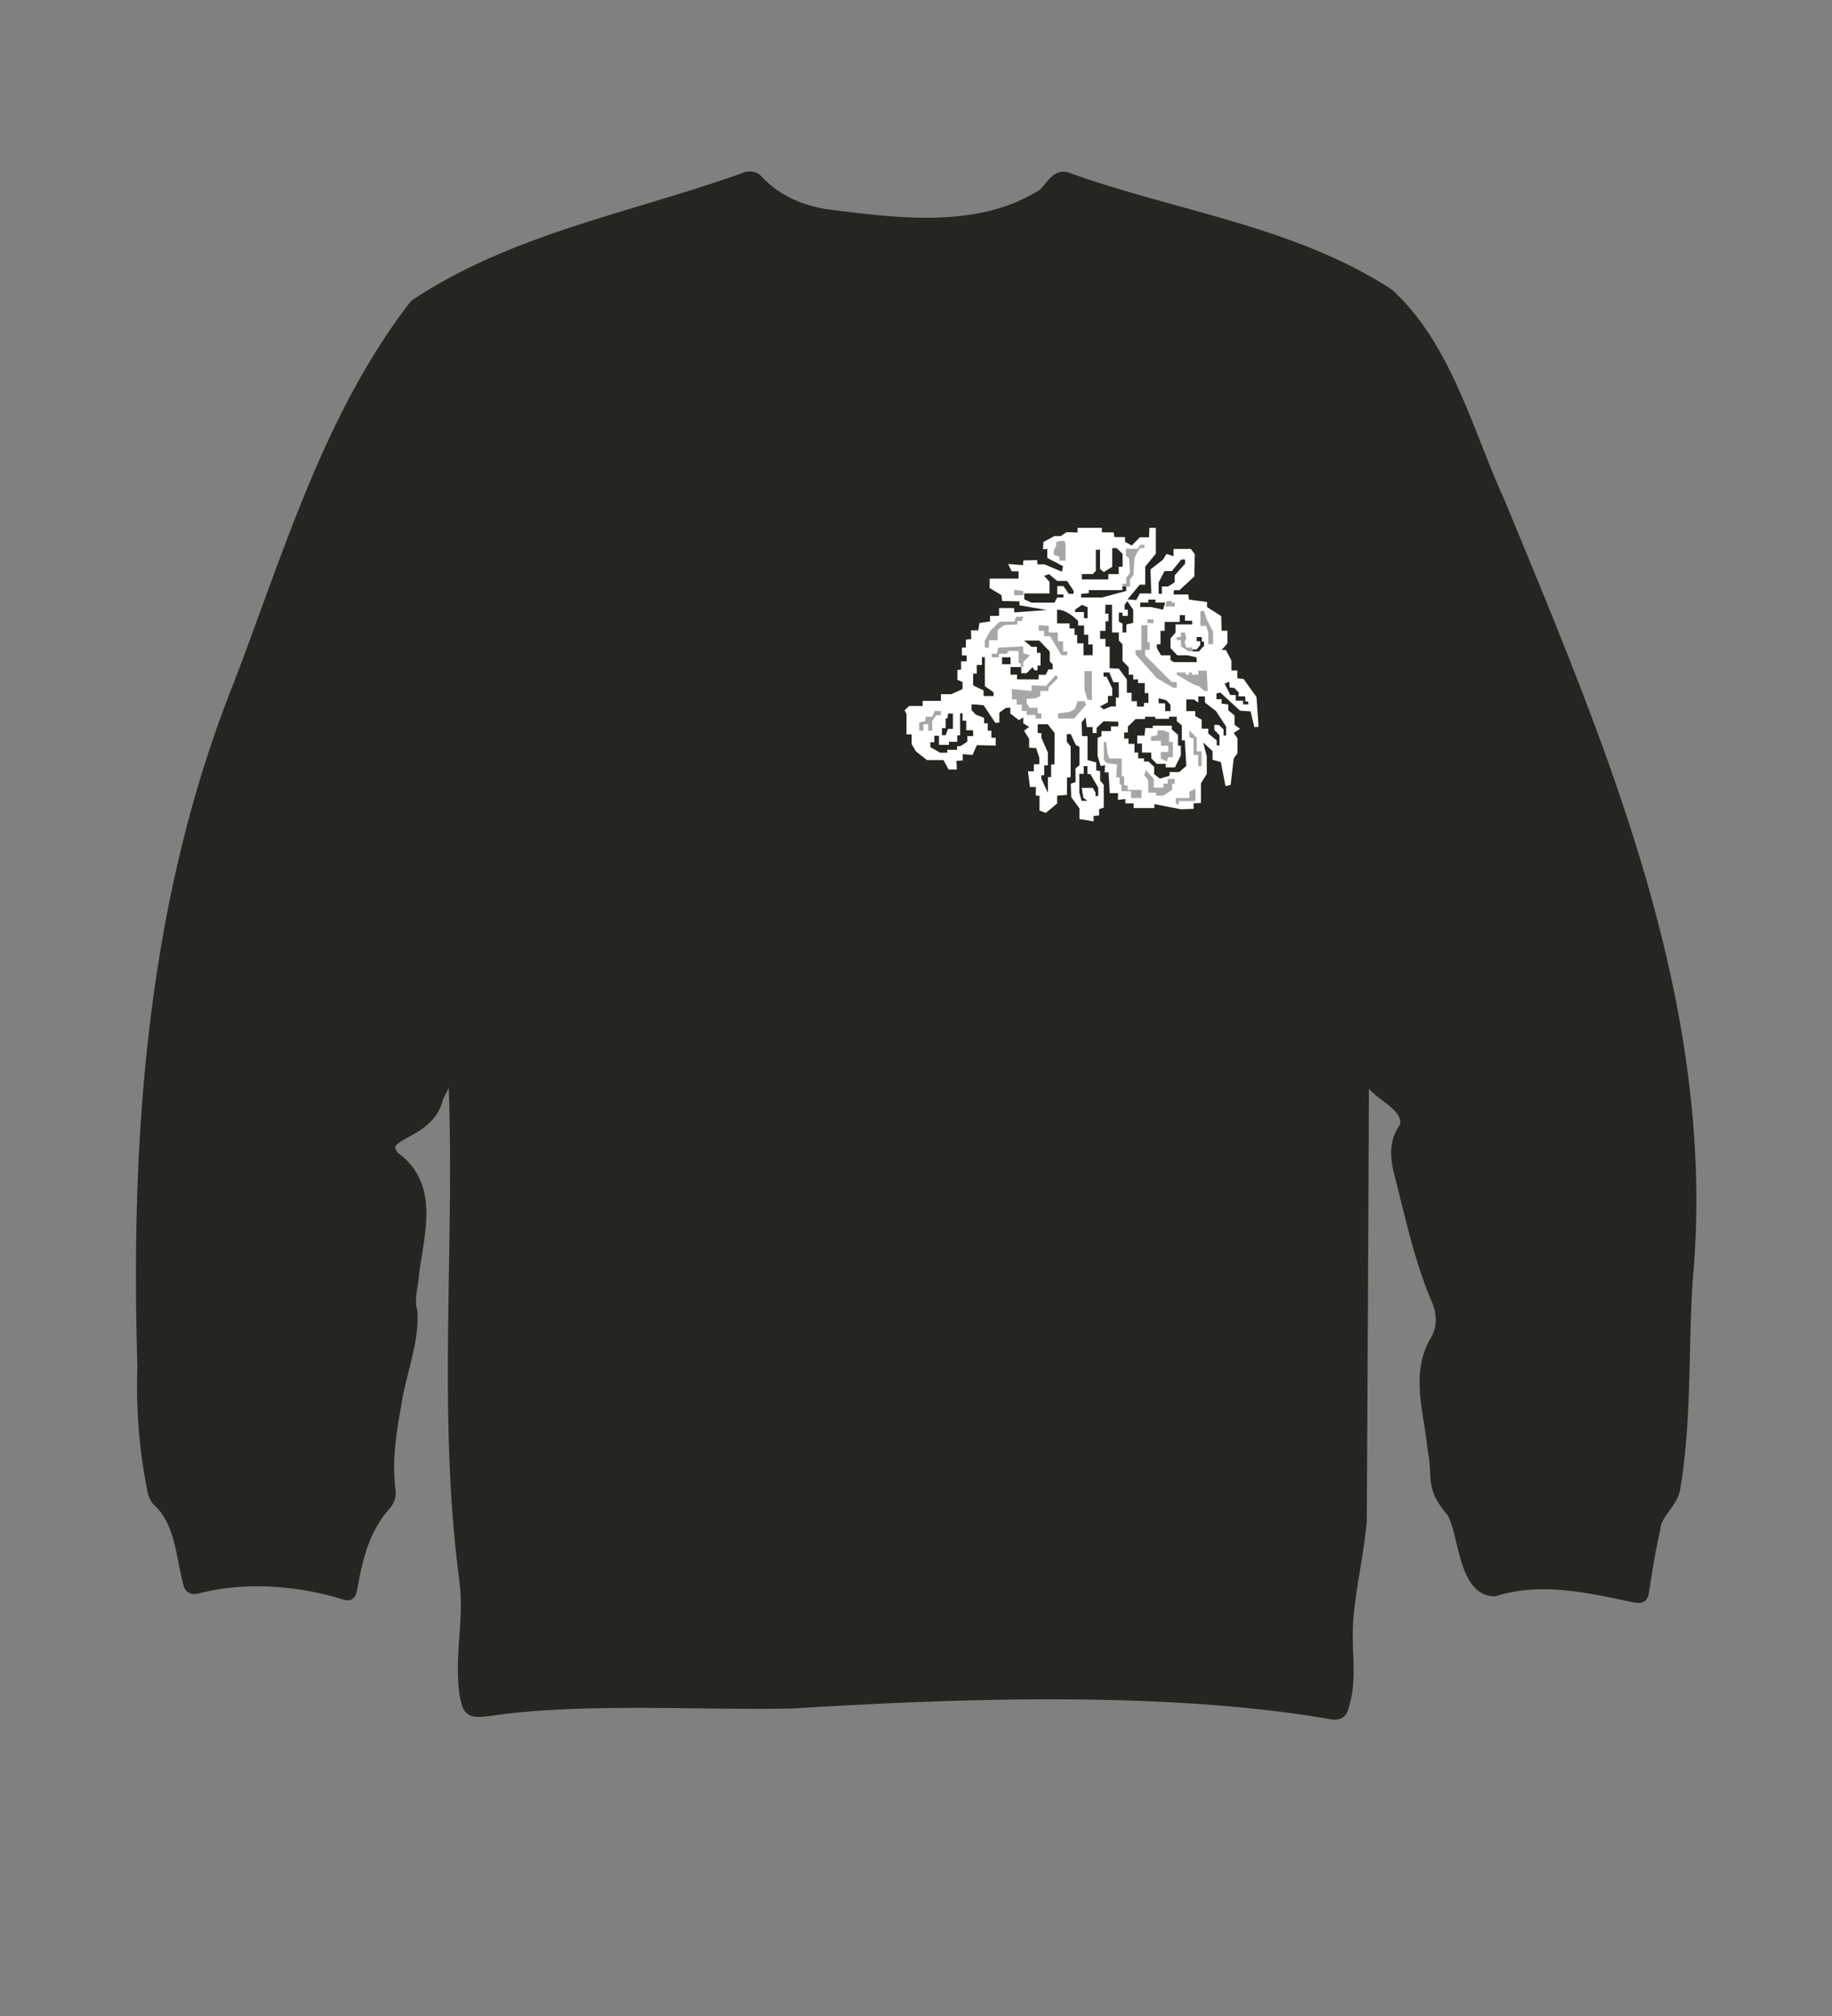 <svg xmlns="http://www.w3.org/2000/svg" width="500" height="550" viewBox="0 0 500 550"><rect x="0" y="0" width="500" height="550" fill="#808080" stroke="none"/><path d="M372.14 291.55q-.27 61.74-.62 123.47c-.81 9-2.68 16.4-3.55 25.44-1 10.07 1.34 17-1.5 25.63-.59 1.77-2 1.67-3.35 1.43-44.59-7.73-101.66-5.71-146.65-2.92-24.6.58-58.62-1.67-83 2.09-5.23.6-5.68.28-6.62-4.82-1.35-11.26 1.44-20 0-30.81-6.15-46.82-.89-92.88-3.1-140-1.42 2.82-2.94 5.6-4.29 8.46-2.37 10.67-17.5 9.3-11.81 16.18 11.11 7.95 6.41 21.38 5.15 32.56-.25 3.15-1.35 6.27-.37 9.58.51 8.43-3.19 16.94-4.38 25.31-1.5 8-2.61 15.83-1.54 23.93a5.1 5.1 0 01-1.13 3.3c-5.71 6.28-7.75 14-9.19 22.06-.57 3.18-.61 3-3.74 2-12.38-3.52-26.09-4.38-38.6-1.18-1.39.34-2.11 0-2.41-1.47-2-7.76-2.18-16.67-8.49-22.43a6.66 6.66 0 01-1.33-3.22A144.5 144.5 0 0139 372.85c-1.91-63 2.6-126.92 26.19-186 13.61-35.43 24.56-73.32 48.07-103.67 27.32-18.2 60-23.76 90.46-34.78a3.16 3.16 0 012.72.43c5 5.55 11.46 8.41 18.56 9.67 19.19 2.43 41.29 5.55 58.65-4.88 2.85-1.27 4.2-6.53 7.87-5 29.12 10.49 61 14.4 87.44 31.58 15.94 14.59 21.63 38 30.45 57.2 27.81 67.49 58 137.4 51.05 212.08-1.19 18.66-.23 37.46-3.28 56-.49 4.66-5.21 7.09-5.56 11.78-1.22 5.28-2.08 10.65-2.91 16-.4 2.6-.41 2.83-3.08 2.33-12.48-2.66-25.26-5.49-37.8-1.58-8.34-.15-8.13-15.56-11.44-21.41-6.28-7.36-3.61-9-5.33-17.63-.9-9.7-4.68-20.27.79-29.26 2-3.53 1.86-7.05.51-10.66-4.9-11.29-7.4-23.42-10.45-35.29-1.07-4.31-1.31-8.5 1.61-12.34 1.49-7.15-10.43-8.7-10.93-15.93z" fill="#262521" stroke="#262521" stroke-linecap="round" stroke-linejoin="round" stroke-width="3"/><path d="M342.94 190.18l-3.53-4.93-1.72-.21v-2.14h-1.6v-2.68l-1.5-2.89h-1.18l1.6-1.83v-3.42h-1.6l-.11-4-3.86-2.46v-1.39l-4.92-.65-.22-1.39h-4l.1-1.18h1.5l4.08-3.75.1-6.1-1.07-1.4h-4.71v2l-1.93-.64-1 1.6-3.37 2.64.21 6.54h-3.11l-1 1.82-2.36-.21 3.32-4h1.5v-4.93l2.9-3.53V144h-1.76l-.11 2.57h-2.47l-2.24 2.25-1.83-1v-1.29h-2.89l-.21-1.29h-3.22V144h-6.64v1.28l-3-.1-1.6 1.07h-1.72l-3 1.61-.11 2 1.18-.11v2.47l4.29 2.25-.32 1.5-4.72-2h-1.93l-.1-1.18-3.75.11-.11 1.29-4.07-.33 1 2H278v2h-7.9v2.57l3.21 1.92.21 1.61 4.72.11v1.07l7.5 1.29-8.9.64-.1-1.18h-4.07v2.14h-2.47v1.5l-2.89.43-.32 2h-2l.11 2.35-1.5.22v2.14h-1.07v2.14h1.28v1.61h-1.5v2.25l-1 .11v2.67l1.39.65v1.9l-3.1 1.39h-2.79v1.82h-5v1.39h-3.65l-1.28 1.18.53 1v5.57h1.4V203l1.19 2 3 2.36h4.5l1.4 2.57h2.25l-.11-2.35 1.71-.11v-1.72l2.68.22 1.18-2.68 5.14.11v-2.14h-1.18v-1.93h-1v-2h-1v-1.5l-2.25-.86-1.18-1.28v-1.5h1.18l2.14.21 3.21 4.82 1.07-.1v-2.68l1.72-1.29 1.28-.1v1.6l2.36 1.82 1.18-.75v1.61l1.6 1-1.39 1 1.39 2.25V204l1.93.11.86 2.68v1.71h-1.5v1.93h-1.61l.54 4.28h1.61v2.36h1v4.07l1.71.64 3.1-2.57v-2.14l2.69-.21v-4.72l1-.11v-8.35l-1.07-1.34v-2l1.07-.11 1.4 3 1 .54v5l-1.07.86v3.75l-1.29.43.11 3.64 2.25 3.11v2.89l3.86.64v-1.5l1.5-.11v-1.71l1.28-.43v-6.21l-1-1.18v-2.57l-1.07-.22V208l-2.36-.64v-6.53h-1.5l-.11-3.75 1.07-1.4.33 2.68h1.6V200h1.07v-1.4l1.93-1.82 4 .11v1.29h-2.01v1.28h-2.57v1.39l-1.07.43v4.93l.85 2.79 1.18-.22-.11 1.93h1.07l.33 5.68h2.25v1.82l2-.22v1.18h2.25v1.29h5.68v-1.07l7.28 1.39 3.43-.11v-1.5l2-.1v-5.36l1.6-2.57v-4.82l-1-3.75 2.57 2.35v2.36l2.25.64 1.29 6.54 1.39-.32.86-7.29 1-1.28v-4.18l-1-1.39 1.71-1.18-1.5-1.07v-2.57l-1.71-1.4v-1.6l-1.83-.22v-1.19h-1.39v-1.59l1.07-.22 5.36 4.93 2.89.21 1 4.29 1.17-.11zm-85.86 8.46h1V196h.51l.16-1.34h1.33v4.19h-1.33l-.67 1.71h-1zm8.51.61v1.58H264v1.52l-1.88 1.21h-.91v1h-2.68v.79h-1.94l-2.68-1.52v-1.34H255v-1.76h1.27v2.49H259v-.85h2.25v-1.76h.79v-6h.67v2h1v2.61zm5.59-9.36h-2.73v-1.52l-2.86-1.37v-3.22h1v-2.37H268v-2.12h.79v7.9l2.37 1.7zm54.29-12.69h1.12l1-1.26v-1h-1v-1.14H328v1.25h.61v1.12l-1.4 1.54h-1.73zm-3.5-7.53v-1.86h1.46v1.54h1.94v1h-4.53v2.23l-1.38 1.58v2.67l1.86 1.95h2.84l2.43.57v1.29h-6.24l-.89-.56v-1.3h-2.59l-1.14-2v-1h1v-3.68h1.14v-2.43zm-5.75 22.21v-1.38l2 .5 1.24 1.24V194H318v-2.1zm0-33l1.62-3.08h2l2.56-3.16h1.05v1.13l-2.86 3.23v1.87l-1.78 1.13h-1.7v2h-.89zm-5 5.51h2.19v-.81h1.95v.81H318l-.57 1.94-3.32-.73h-2.92zm-1.94 1.94v3.57l-1.87.48v2.15h-1.05v-2.39l-1-.57v-2.43h1v.89h1.46v-1.7h-.89V165l.74-1zm-14-9.72h3l.81-.89V150l1.13-.08v5.27l1.06.89 2.27-1.46v-5.1h1.21l1.62 1.62v3.48h-1.05v2h-2.84v1.46h-7.22zm-1.85 9.72l1.85-1.32 1.56.65v3h-1v-1.67h-2.43zm-19.94 14.87v-1.88h2.31v1.88zm4.08 4.13v-1.26h-1.77V182h2.92v1.66h1.46l1.64-1.64.55.85h.79v-1.28h.84v-3.49h-1v-1.64h-1.48l-2-1.7h4.13l2.86 3v2.67l.79.79v1.4h-1.16l-.73 1.47h-1.94v1.26zm10.21 23.24h-.9V212H286v4.3l-1.78-3.81v-1h.78v-2.68h1v-3.48l-1.78-4.05V200h-1v-2.4h2.75l1.87 2.4zm0-44.16h-6.23l-2-.9v-1.62h6.89v-3.16l-1.46-1.62 1.3-.48 2.27 1.86h2.67l1.78 2.67v.84h-1.3l-1.45-2.1h-1.7v2.27h1.7v.83h-1.7zm8 46.74V209h1v2.13l.82.08 2.14 3.7v2.22l-.74.08v-1l-.77-1.26h-3l.45 2.71 1.11.82h-1.6l-.62-2.27v-5.12zm2.44-32.4h-2.51v-3.24H294v-2.27h-.72v-1.78h-1.38v-1.38h-3.4v-3.73c2.77-.15 5.75 3.08 5.75 3.08v1.22h1.62v2.51H297v2.67h1.22zM295.07 163v-1l2.1-.17V161h9.16v-1h1.05v1.22l-6.61 1.78zm10.29 27.31h-.81v2.43h-1.38l-1.94.81-1-.81 2.15-1.14v-1.74h1.18v-2.07L302 184.6h-.81v-1.15h1.58l1.09 2.67h1.46zm-2.51-8v-5.91h-1.14v-2.11h-1.46v-2.19h1.46v-2.59h.81v-2.11h-.89l.08-2.43h1.79v7.58h1.86v2.21l1 1v4.51l1.7 1.81v2h1.22v1.26h1.3v1h1.86v2.75h1v2.67h-1.21v1h-1.93v-1.46h-1.46V189h-1.29v-3.63l-2.19-2.94zm19 28.32h-2.64v1l-2.63.78-1.58-1.19v-2l-1.57-1.48h-1.2v-.83h-1.6v-1.61h-1v-2.37H308v-1.42h-1.18v-1.67h1v-1.61l2.12-2.06h2.57v-.64h2.79v.58h3.77v-.58h2.1v1.19l1.38 1.19V202h.83l.39 6.95zm12.79-12.41v2.44h-.7v-1.67l-1.29-1.22h-1.22v1.41l1.41 1.41v2.77h-.77v-1.35l-2.31-1.93v-1.29h-1.8v-2.44l-1.74-1V194h-2.44v-3.17h2.05l1.22.86V190h1.81v1.67l3 2.31zm6.05-6.06h-1.42v-1h-2v-1.55h-1.48l-1.54-3.08 1.22-.58.13 1.61 1.28.12 1.23 1.29-.13 1h1.86l.07 1.41h.77z" fill="#fff"/><path fill="#fff" d="M312.57 198.62h2.06v-.65h5.2V199l1.68 1.48v2.96h.77v2.64l-1.61 3.27h-2.51v-.96h-2.43l-1.49-1.47-.06-1.61h-2.51v-2.45h-1.29v-2.18h2l.19-2.06z"/><path fill="#a7a7a7" d="M256.78 193.98h-1.72l-.58 1.55h-1.89v1.19l-1.72.39v2.22h1.15v-1.75h1.31v1.75h1.15l-.08-2.61 1.15-1.58h1.23v-1.16zM276.17 187.99v2.82h1.31v1.43h1.4v1.74h1.31v1.08h2.46v.98h1.56v-1.41l-1.05-.02v-1.52h-2.2l-.77-1.3v-1.13l2.48-.16 1.26-.61v-1.38h2.22v-.93l2.56-2.55-.45-.96-2.79 3.06-3.92-.16v1.54l-5.38-.52zM295.98 183.08v5.07l.8 2.66 1.22.23v-7.96h-2.02zM295.98 191.3h-1.88l-.73 2.08-.95.6-.91.31-2.8.34.16 1.41h4.26l3.3-3.8-.45-.94zM283.5 170.55v1.57h1.47v1.47h1.62l3.1 5.16h1.57v-1.04h-1.12v-2.75h-1.43v-2.41h-2.47v-1.8l-2.74-.2zM279.29 168.26h-1.98l-.46 1.33h-4.01l-2.58 2.53-1.47 2.64v1.93h1.11v-2.04h2.39v-2.78l1.75-1.32 3.62-.2v-.91h1.22l.41-1.18zM272.08 178.36h-1.42v.96h1.98v-.96h2.01l.77-.77h2.6v3.36h.61v1.02h.66v-1.36l1.82-1.86-1.82-.54v-1.88l-6.85.36-.36 1.67zM276.8 160.91v1.47h2.49v-1.11l-2.49-.36zM288.26 147.93v.96l-.65 1.27v1.22l1.52.5v1.07h1.67v-4.62l-.3-.76h-1.3l-.94.36zM312.36 148.64h-1.17l-.66 1.06h-3.23v1.93l.85.56.25 4.11-1.02 1.32v1.62h-1.05v.79h2.07v-1.94l.95-1.24.27-4.46.61-1.42.96-1.47h1.17v-.86zM318.45 163.97h1.37v.44h.81v1.07H318l.45-1.51zM313.17 168.98h1.67v1.01h-1.67zM313.17 170.55h-1.67v6.8h-1.58v1.16l5.81 6.5 4.49 2.64h.94v-1.57h-1.34l-7.28-7.29v-1.49h1.24v-2.08h-.61v-4.67zM323.43 172.55h-1.15v1.25h-1.12v.81h1.14v1.72l2.13 1.38h1.04v-1.07h-1.71l-.44-1.51.44-.92-.33-1.66zM327.63 166.7v4.05h1.56l.57 1.8v3.2h1.32v-3.42l-1.73-3.35-.75-2.28h-.97zM329.35 182.98h-2.31v1.09h-1.75v-.62h-.76v.62h-.96v-.62h-2.41v.62l4.54 2.61 1.57.56 1.47 1.27h.87l-.26-5.53zM301.25 202.41v4.92l.86.91 2.74.3-.2 3.55h.91v1.69l.5.5v1.57h2.65v1.87h2.84v-2.23h-3.81l.05-1.21h-.97v-2.49h-.65l-.05-4.87h-3.31l-.49-1.07-.41-3.44h-.66zM312.71 210.07l2.19 2.44v2.37h2.63v-1.1h1.17v-1.27h1.88v1.27h-.66v1.66l-2.44 1.63h-1.94v-.82h-2.16v-3.4l-1.07-1.36.4-1.42zM324.63 199.26v1.88l1.12.35v4.47h1.27v3.06h.91v-4.03h-1.32v-3.7l-1.98-2.03zM324.63 216v1.72h-3.7v1.48l.81.35-.05-1.01h4.59v-3.35l-1.65.81zM314.13 200.99v1.11h2.74v1.34h1.98v1.71h-2.03v1.77l1.63.86.4-1.21h1.27v-4.16h-1.01v-2.49l-1.63-.66h-1.57v1.22l-1.78.51z"/></svg>